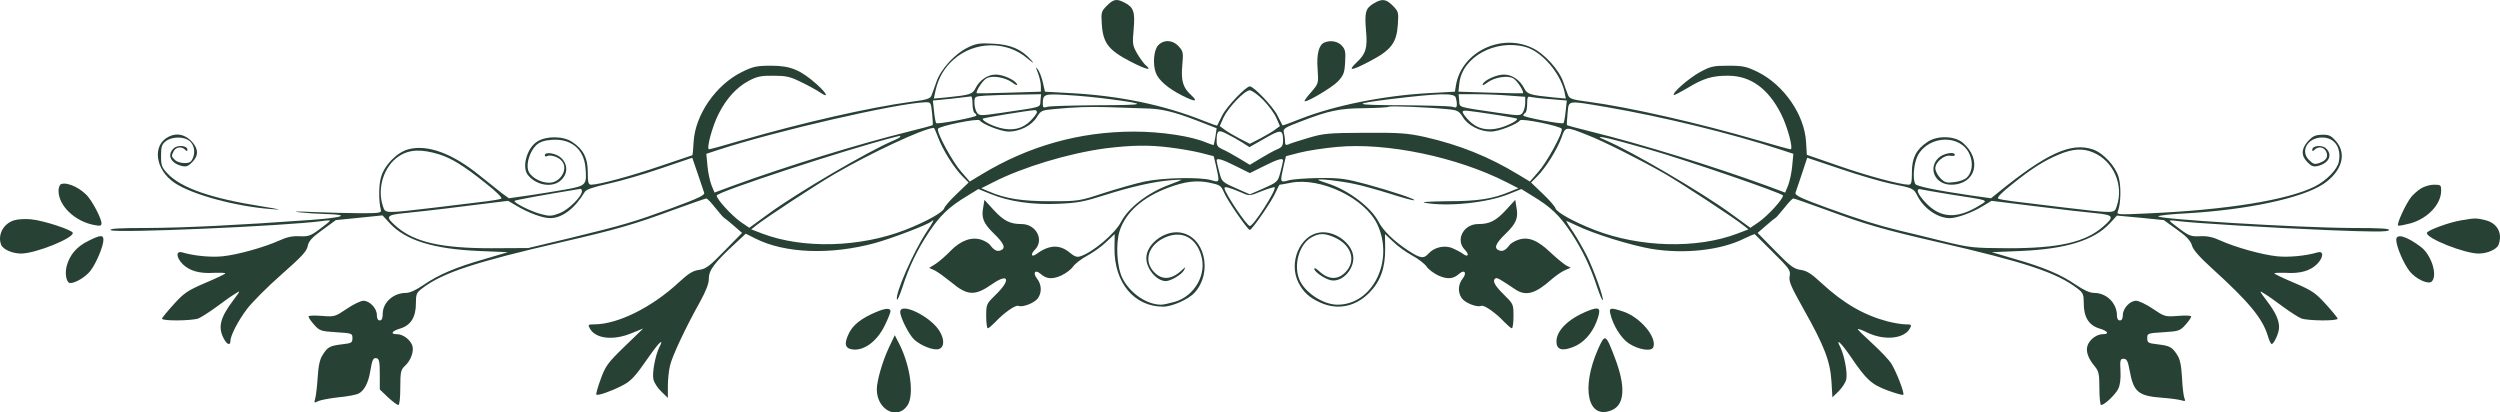<svg width="200" height="33" viewBox="0 0 200 33" fill="none" xmlns="http://www.w3.org/2000/svg">
<path d="M88.55 0.457C88.097 0.913 88.081 0.992 88.144 1.936C88.238 3.431 88.675 4.013 90.441 4.926C91.722 5.587 92.253 5.697 91.612 5.178C91.487 5.052 91.191 4.659 90.972 4.281C90.612 3.651 90.581 3.51 90.691 2.361C90.816 0.961 90.691 0.583 89.987 0.221C89.331 -0.125 89.081 -0.078 88.55 0.457Z" fill="#284135"/>
<path d="M109.877 0.284C109.237 0.677 109.158 0.992 109.283 2.471C109.408 3.84 109.268 4.312 108.518 5.005C107.783 5.697 108.096 5.681 109.533 4.926C111.299 4.013 111.737 3.431 111.83 1.936C111.893 0.992 111.877 0.913 111.424 0.457C110.877 -0.094 110.565 -0.125 109.877 0.284Z" fill="#284135"/>
<path d="M92.644 3.636C92.3 4.013 92.206 5.162 92.472 5.839C92.69 6.421 93.44 7.066 94.55 7.633C95.612 8.168 95.894 8.168 95.284 7.601C94.644 7.019 94.472 6.468 94.581 5.256C94.675 4.202 94.659 4.108 94.3 3.714C93.815 3.179 93.097 3.148 92.644 3.636Z" fill="#284135"/>
<path d="M105.955 3.4C105.518 3.573 105.314 4.312 105.408 5.508C105.486 6.673 105.486 6.673 104.924 7.334C104.611 7.68 104.361 8.026 104.361 8.073C104.361 8.309 106.518 7.035 107.018 6.531C107.486 6.028 107.564 5.839 107.611 4.973C107.658 4.139 107.627 3.95 107.33 3.636C107.018 3.305 106.439 3.195 105.955 3.4Z" fill="#284135"/>
<path d="M77.41 3.809C76.395 4.297 75.27 5.524 74.926 6.515C74.77 6.956 74.598 7.444 74.52 7.633C74.411 7.9 74.161 7.979 72.942 8.136C69.63 8.577 64.099 9.836 59.287 11.236C57.959 11.629 56.803 11.944 56.724 11.944C56.49 11.944 56.974 10.119 57.49 9.112C58.115 7.869 58.927 6.987 59.896 6.468C60.552 6.122 60.896 6.043 61.865 6.059C62.864 6.059 63.193 6.122 64.052 6.547C64.614 6.814 65.302 7.192 65.583 7.381C66.333 7.9 66.192 7.507 65.349 6.751C64.036 5.587 63.239 5.257 61.708 5.257C60.521 5.257 60.255 5.32 59.349 5.76C57.256 6.799 55.615 9.19 55.49 11.346C55.459 11.944 55.412 12.416 55.396 12.416C55.381 12.416 54.209 12.809 52.787 13.297C50.428 14.1 47.959 14.761 47.303 14.777C47.069 14.777 47.022 14.619 47.022 13.769C47.022 12.636 46.678 11.96 45.788 11.362C45.085 10.874 43.725 10.858 42.991 11.315C42.163 11.818 41.725 13.36 42.225 13.99C42.897 14.855 44.257 15.06 44.913 14.383C45.428 13.88 45.428 13.156 44.913 12.652C44.522 12.259 43.585 12.101 43.585 12.432C43.585 12.511 43.663 12.542 43.757 12.495C43.975 12.353 44.616 12.526 44.897 12.825C45.522 13.439 44.882 14.619 43.928 14.619C43.194 14.619 42.366 14.116 42.241 13.581C42.1 13.014 42.413 12.086 42.882 11.629C43.163 11.362 43.507 11.236 44.116 11.189C45.647 11.063 46.694 11.897 46.834 13.376C46.959 14.792 46.913 14.855 45.272 15.154C44.475 15.296 43.116 15.516 42.257 15.642L40.71 15.862L40.147 15.453C39.851 15.217 39.038 14.572 38.351 14.021C36.179 12.259 34.179 11.535 32.664 11.944C31.742 12.196 30.742 13.219 30.476 14.194C30.289 14.839 30.289 16.114 30.476 16.822C30.523 17.027 30.273 17.058 28.898 17.058C27.992 17.058 26.273 17.011 25.07 16.964C23.836 16.901 23.32 16.916 23.899 16.979C24.461 17.042 25.414 17.105 26.008 17.121C28.086 17.168 27.523 17.404 24.883 17.593C19.008 18.018 14.743 18.223 11.79 18.238C9.493 18.238 8.728 18.285 8.853 18.411C9.118 18.679 22.805 18.081 25.742 17.688C26.102 17.625 26.398 17.625 26.398 17.656C26.398 17.703 26.023 18.002 25.57 18.333C24.852 18.868 24.664 18.931 23.977 18.899C23.399 18.868 22.945 18.962 22.336 19.245C21.149 19.78 19.024 20.378 17.805 20.504C16.884 20.599 15.524 20.473 14.571 20.189C14.056 20.048 14.087 20.599 14.618 21.134C15.165 21.669 15.962 21.904 17.133 21.826C17.665 21.81 18.055 21.826 18.024 21.873C17.993 21.936 17.258 22.282 16.399 22.644C15.009 23.242 14.727 23.431 13.899 24.343C13.384 24.91 12.962 25.429 12.962 25.492C12.962 25.697 15.352 25.665 15.868 25.477C16.102 25.382 16.759 24.957 17.321 24.548C17.883 24.123 18.555 23.651 18.821 23.494C19.258 23.211 19.258 23.226 18.633 24.06C17.618 25.413 17.43 26.169 17.883 27.05C18.133 27.553 18.43 27.679 18.43 27.302C18.43 26.861 19.024 25.697 19.758 24.721C20.165 24.186 21.399 22.943 22.508 21.968C24.117 20.551 24.539 20.111 24.617 19.686C24.695 19.293 24.945 19.009 25.789 18.396L26.867 17.609L28.742 17.42L30.601 17.231L31.195 17.876C32.461 19.23 34.679 19.922 38.319 20.079L40.632 20.174L38.819 20.709C36.491 21.369 35.085 21.968 33.898 22.786C33.304 23.195 32.789 23.431 32.492 23.431C31.46 23.431 30.617 24.202 30.617 25.115C30.617 25.477 30.539 25.634 30.383 25.634C30.226 25.634 30.148 25.477 30.148 25.193C30.148 24.658 29.57 24.06 29.07 24.06C28.867 24.06 28.273 24.343 27.742 24.705C26.805 25.335 26.773 25.351 25.742 25.272C25.133 25.225 24.68 25.24 24.68 25.319C24.68 25.413 24.883 25.697 25.133 25.98C25.57 26.468 25.664 26.499 26.898 26.578C28.164 26.657 28.195 26.672 28.195 27.05C28.195 27.412 28.117 27.459 27.414 27.538C26.398 27.664 26.227 27.742 25.836 28.356C25.586 28.734 25.477 29.206 25.414 30.197C25.367 30.937 25.273 31.708 25.211 31.912C25.117 32.243 25.133 32.258 25.43 32.101C25.617 32.007 26.352 31.865 27.055 31.786C27.773 31.723 28.523 31.582 28.711 31.472C29.133 31.251 29.461 30.622 29.601 29.804C29.773 28.765 29.851 28.608 30.117 28.655C30.336 28.702 30.383 28.922 30.383 29.93V31.157L31.039 31.786C31.398 32.117 31.773 32.4 31.867 32.4C31.96 32.4 32.023 31.865 32.023 31.015C32.023 29.788 32.07 29.583 32.351 29.316C32.867 28.86 33.148 28.088 32.976 27.616C32.789 27.144 32.226 26.735 31.757 26.735C31.195 26.735 31.336 26.483 32.023 26.279C32.867 26.027 33.273 25.366 33.273 24.265C33.273 23.525 33.32 23.415 33.773 23.069C35.429 21.81 37.976 20.976 45.006 19.355C49.365 18.348 50.772 17.939 53.834 16.806C55.224 16.303 56.428 15.878 56.506 15.878C56.584 15.878 56.912 16.224 57.256 16.665C57.599 17.09 57.912 17.451 57.959 17.451C58.005 17.467 58.334 17.735 58.693 18.049L59.365 18.632L57.959 20.064C56.756 21.307 56.474 21.511 55.928 21.59C55.443 21.653 55.084 21.873 54.349 22.55C52.178 24.58 49.428 25.948 47.538 25.948C47.053 25.948 47.022 25.98 47.178 26.263C47.616 27.097 49.053 27.27 50.522 26.657L51.459 26.279L49.959 27.727C48.6 29.048 48.444 29.269 48.053 30.339C47.819 30.968 47.663 31.535 47.709 31.566C47.819 31.676 48.85 31.314 49.694 30.889C50.49 30.496 50.772 30.181 51.943 28.498C52.725 27.365 53.162 26.987 52.74 27.79C52.428 28.435 52.162 29.804 52.272 30.339C52.318 30.59 52.6 31.031 52.897 31.314L53.428 31.834V30.889C53.428 30.386 53.506 29.646 53.6 29.253C53.771 28.498 54.865 26.169 56.006 24.139C56.49 23.242 56.709 22.707 56.709 22.267C56.709 21.606 57.162 21.008 58.849 19.45L59.662 18.695L60.412 19.072C62.786 20.284 66.489 20.41 70.036 19.434C71.38 19.056 74.145 18.002 74.489 17.735C74.801 17.467 74.707 17.688 74.114 18.569C73.083 20.127 71.598 23.494 71.754 23.966C71.786 24.06 71.973 23.635 72.176 23.038C72.723 21.338 73.348 20.048 74.286 18.616C75.207 17.231 75.91 16.555 77.379 15.673L78.27 15.123L79.238 15.516C80.738 16.13 82.597 16.397 84.675 16.303C86.207 16.24 86.754 16.13 88.425 15.595C90.456 14.95 92.3 14.525 93.706 14.415C94.144 14.383 94.519 14.367 94.519 14.383C94.519 14.399 94.081 14.588 93.55 14.777C91.831 15.406 90.269 16.617 89.675 17.766C89.206 18.679 87.425 20.189 86.425 20.504C86.175 20.599 85.957 20.52 85.613 20.237C84.8 19.544 83.957 19.56 82.926 20.315C82.519 20.614 82.41 20.363 82.785 19.985C83.566 19.198 82.894 17.924 81.723 17.924C80.801 17.924 80.301 17.672 79.488 16.791L78.754 15.988L78.66 16.57C78.488 17.436 78.676 17.876 79.52 18.695C80.332 19.481 80.488 19.859 80.051 20.032C79.77 20.142 79.52 20.016 79.238 19.639C79.145 19.481 78.801 19.277 78.52 19.182C77.723 18.915 76.848 19.245 76.035 20.079C75.676 20.457 75.145 20.913 74.864 21.102L74.332 21.433L74.786 21.637C75.035 21.763 75.614 22.188 76.082 22.565C77.395 23.667 77.989 23.698 79.379 22.723C80.691 21.81 80.894 22.377 79.676 23.557C78.91 24.312 78.895 24.328 78.895 25.288C78.895 25.823 78.957 26.263 79.02 26.263C79.098 26.263 79.348 26.043 79.613 25.775C80.301 25.036 81.238 24.375 81.473 24.469C81.816 24.611 82.769 24.233 83.035 23.856C83.363 23.384 83.332 22.754 82.957 22.282C82.597 21.826 82.816 21.527 83.238 21.904C83.722 22.329 84.175 22.361 84.894 22.046C85.269 21.873 85.707 21.543 85.847 21.322C86.004 21.102 86.519 20.693 87.003 20.441C87.488 20.174 88.175 19.686 88.519 19.34L89.175 18.726L89.159 19.859C89.128 22.613 90.737 24.532 93.05 24.532C93.769 24.532 95.081 23.95 95.565 23.415C97.065 21.763 96.362 18.868 94.394 18.6C93.144 18.427 91.706 19.529 91.706 20.646C91.706 21.511 92.534 22.487 93.269 22.487C93.644 22.487 94.534 21.968 94.706 21.637C94.878 21.307 94.878 21.307 94.503 21.653C93.644 22.44 92.831 22.424 92.191 21.606C91.472 20.677 92.003 19.45 93.362 18.931C94.612 18.459 95.69 19.041 96.097 20.441C96.55 21.952 95.581 23.667 94.003 24.139C93.566 24.265 93.066 24.375 92.894 24.375C91.737 24.375 90.409 23.462 89.8 22.267C89.347 21.369 89.238 19.481 89.581 18.443C90.066 16.979 91.394 15.799 93.425 15.028C94.815 14.509 95.722 14.399 96.784 14.619C97.596 14.792 97.69 14.855 97.909 15.374C98.159 16.004 99.815 18.396 99.987 18.396C100.159 18.396 101.815 16.004 102.065 15.359C102.205 15.044 102.346 14.777 102.377 14.777C102.409 14.777 102.815 14.713 103.268 14.619C105.674 14.163 109.205 15.862 110.189 17.955C111.549 20.866 109.814 24.375 107.002 24.375C105.861 24.375 104.393 23.415 103.955 22.377C103.471 21.244 103.908 19.607 104.862 19.025C105.502 18.632 105.971 18.632 106.799 19.009C108.033 19.576 108.471 20.724 107.783 21.606C107.143 22.424 106.315 22.44 105.502 21.669C105.299 21.48 105.143 21.401 105.143 21.511C105.143 21.732 105.924 22.282 106.424 22.408C107.283 22.628 108.268 21.669 108.268 20.646C108.268 19.529 106.83 18.427 105.58 18.6C103.987 18.82 103.065 21.008 103.877 22.613C104.268 23.368 104.737 23.808 105.611 24.202C106.986 24.831 108.424 24.548 109.533 23.431C110.439 22.518 110.83 21.433 110.814 19.859L110.799 18.726L111.455 19.34C111.799 19.686 112.486 20.174 112.97 20.441C113.455 20.693 113.97 21.102 114.126 21.322C114.267 21.543 114.705 21.873 115.08 22.046C115.798 22.361 116.251 22.329 116.736 21.904C117.158 21.527 117.376 21.826 117.017 22.282C116.642 22.754 116.611 23.384 116.939 23.856C117.204 24.233 118.157 24.611 118.501 24.469C118.736 24.375 119.673 25.036 120.36 25.775C120.626 26.043 120.876 26.263 120.954 26.263C121.017 26.263 121.079 25.823 121.079 25.288C121.079 24.328 121.064 24.312 120.298 23.557C119.564 22.833 119.36 22.44 119.642 22.267C119.767 22.188 120.017 22.345 121.22 23.148C122.048 23.714 122.829 23.51 124.11 22.361C124.438 22.078 124.923 21.732 125.188 21.621L125.657 21.417L125.282 21.228C125.079 21.102 124.516 20.646 124.048 20.205C123.016 19.214 122.267 18.915 121.47 19.182C121.173 19.277 120.829 19.481 120.735 19.639C120.454 20.016 120.204 20.142 119.923 20.032C119.485 19.859 119.642 19.481 120.454 18.695C121.298 17.876 121.485 17.436 121.313 16.57L121.22 15.988L120.485 16.791C119.673 17.672 119.173 17.924 118.251 17.924C117.079 17.924 116.408 19.198 117.189 19.985C117.564 20.363 117.454 20.614 117.048 20.315C116.908 20.205 116.533 20.001 116.236 19.875C115.611 19.576 114.751 19.765 114.283 20.284C113.892 20.724 113.627 20.677 112.642 20.032C111.533 19.308 110.658 18.459 110.299 17.766C109.705 16.602 107.908 15.233 106.283 14.698C105.83 14.556 105.455 14.415 105.455 14.383C105.455 14.273 107.252 14.477 108.346 14.713C108.955 14.839 110.205 15.186 111.158 15.485C112.095 15.784 112.97 16.035 113.111 16.02C113.47 16.004 111.361 15.296 109.283 14.729C107.643 14.289 107.174 14.226 105.533 14.242C104.502 14.257 103.393 14.336 103.08 14.43C102.393 14.619 102.393 14.603 102.69 13.282L102.877 12.495L103.971 12.212C104.58 12.054 105.908 11.85 106.94 11.755C110.908 11.378 116.579 12.558 120.548 14.588L121.47 15.06L120.845 15.312C119.454 15.909 118.236 16.098 115.783 16.098C114.376 16.114 113.627 16.161 113.986 16.224C115.845 16.555 119.001 16.224 120.735 15.516L121.704 15.123L122.595 15.673C124.063 16.555 124.766 17.231 125.673 18.6C126.594 20.001 127.235 21.322 127.782 23.006C127.985 23.604 128.172 24.045 128.219 24.013C128.329 23.887 127.516 21.606 126.954 20.473C126.657 19.89 126.173 19.041 125.86 18.569C125.548 18.112 125.298 17.719 125.298 17.688C125.298 17.656 125.657 17.813 126.11 18.034C127.501 18.71 130.453 19.623 132.094 19.906C134.75 20.347 137.703 20.016 139.562 19.072C139.984 18.868 140.359 18.71 140.39 18.742C140.421 18.773 141.078 19.418 141.859 20.205C143.156 21.495 143.265 21.637 143.171 22.093C143.093 22.518 143.281 22.927 144.265 24.69C145.952 27.679 146.405 28.875 146.515 30.48L146.593 31.786L147.093 31.299C147.374 31.015 147.655 30.59 147.702 30.339C147.812 29.804 147.546 28.435 147.233 27.79C146.812 26.987 147.249 27.365 148.03 28.498C149.311 30.386 149.702 30.748 151.014 31.236C151.655 31.472 152.218 31.629 152.264 31.582C152.374 31.456 151.718 29.756 151.311 29.096C151.124 28.797 150.421 28.057 149.765 27.459C149.108 26.861 148.593 26.358 148.624 26.326C148.655 26.295 148.983 26.405 149.358 26.594C150.733 27.27 152.343 27.113 152.796 26.263C152.952 25.98 152.921 25.948 152.436 25.948C152.155 25.948 151.499 25.838 150.999 25.712C149.108 25.209 147.468 24.265 145.702 22.628C144.89 21.873 144.531 21.653 144.046 21.59C143.499 21.511 143.218 21.291 142.015 20.064L140.609 18.632L141.281 18.049C141.64 17.735 141.968 17.467 142.015 17.451C142.062 17.451 142.374 17.09 142.718 16.665C143.062 16.224 143.39 15.878 143.468 15.878C143.546 15.878 144.749 16.303 146.14 16.806C149.202 17.939 150.608 18.348 154.967 19.355C162.029 20.976 164.545 21.81 166.201 23.085C166.654 23.431 166.701 23.557 166.701 24.281C166.701 25.366 167.107 26.027 167.951 26.279C168.638 26.483 168.779 26.735 168.216 26.735C167.748 26.735 167.185 27.144 167.013 27.616C166.841 28.073 167.029 28.639 167.56 29.284C167.904 29.694 167.951 29.898 167.951 31.078C167.951 31.802 168.013 32.4 168.091 32.4C168.357 32.4 169.201 31.598 169.451 31.125C169.607 30.826 169.669 30.323 169.638 29.678C169.591 28.797 169.623 28.702 169.888 28.702C170.138 28.702 170.232 28.875 170.372 29.646C170.685 31.361 171.06 31.676 172.95 31.818C173.591 31.865 174.294 31.959 174.497 32.022C174.825 32.117 174.857 32.101 174.747 31.834C174.685 31.676 174.591 30.937 174.56 30.197C174.497 29.174 174.403 28.734 174.153 28.356C173.747 27.742 173.575 27.664 172.56 27.538C171.857 27.459 171.779 27.412 171.779 27.05C171.779 26.672 171.81 26.657 173.075 26.578C174.31 26.499 174.403 26.468 174.841 25.98C175.091 25.697 175.294 25.413 175.294 25.319C175.294 25.24 174.841 25.225 174.247 25.272C173.2 25.351 173.169 25.335 172.232 24.705C171.7 24.343 171.091 24.06 170.888 24.06C170.388 24.06 169.826 24.674 169.826 25.209C169.826 25.477 169.748 25.634 169.591 25.634C169.451 25.634 169.357 25.492 169.357 25.256C169.357 24.249 168.529 23.431 167.513 23.431C167.185 23.431 166.701 23.211 166.076 22.786C164.888 21.968 163.482 21.369 161.154 20.709L159.342 20.174L161.654 20.079C165.279 19.922 167.513 19.23 168.779 17.876L169.357 17.247L171.232 17.42L173.107 17.609L174.153 18.364C174.935 18.915 175.247 19.261 175.356 19.639C175.45 19.985 175.95 20.551 176.919 21.433C179.919 24.155 180.981 25.445 181.419 26.845C181.528 27.223 181.669 27.522 181.731 27.522C181.919 27.522 182.325 26.625 182.325 26.2C182.325 25.602 182.059 25.004 181.34 24.06C180.715 23.226 180.715 23.211 181.153 23.494C181.419 23.651 182.09 24.123 182.653 24.548C183.215 24.957 183.871 25.382 184.106 25.477C184.621 25.665 187.012 25.697 187.012 25.492C187.012 25.429 186.59 24.91 186.074 24.343C185.246 23.431 184.965 23.242 183.575 22.644C182.715 22.282 181.981 21.936 181.95 21.873C181.919 21.826 182.309 21.81 182.84 21.826C184.012 21.904 184.809 21.669 185.356 21.134C185.887 20.599 185.918 20.048 185.418 20.189C184.45 20.473 183.09 20.599 182.168 20.504C180.95 20.378 178.825 19.78 177.638 19.245C177.028 18.962 176.575 18.868 175.997 18.899C175.31 18.931 175.122 18.868 174.403 18.333C173.95 18.002 173.575 17.703 173.575 17.656C173.575 17.625 173.872 17.625 174.247 17.688C175.481 17.845 181.606 18.223 186.278 18.411C189.793 18.553 190.98 18.553 191.105 18.427C191.246 18.285 190.527 18.238 188.168 18.238C183.918 18.223 172.232 17.514 172.669 17.294C172.779 17.231 173.747 17.121 174.825 17.074C179.762 16.791 184.137 15.862 185.856 14.729C187.356 13.722 187.777 12.306 186.871 11.283C186.481 10.843 186.309 10.764 185.746 10.78C185.2 10.795 184.996 10.906 184.637 11.299C184.09 11.913 184.075 12.463 184.606 12.983C184.903 13.297 185.09 13.36 185.418 13.282C186.324 13.061 186.637 12.385 186.074 11.865C185.746 11.566 184.981 11.645 184.981 11.976C184.981 12.117 185.028 12.117 185.168 11.976C185.45 11.692 185.887 11.755 186.074 12.086C186.293 12.511 186.121 12.841 185.574 13.03C185.168 13.171 185.059 13.14 184.715 12.794C183.996 12.07 184.621 11 185.778 11C186.762 11 187.324 11.803 187.106 12.935C186.996 13.549 186.121 14.446 185.184 14.918C183.012 16.004 178.169 16.791 171.794 17.074C169.388 17.184 169.31 17.184 169.435 16.885C169.669 16.303 169.701 14.918 169.498 14.194C169.248 13.297 168.263 12.227 167.404 11.944C165.685 11.378 163.732 12.259 159.904 15.359L159.28 15.862L157.717 15.642C154.905 15.233 153.342 14.902 153.233 14.729C152.983 14.336 153.108 13.014 153.436 12.416C154.358 10.78 156.905 10.748 157.577 12.369C157.873 13.046 157.764 13.832 157.327 14.226C157.17 14.367 156.717 14.54 156.327 14.572C155.733 14.651 155.577 14.603 155.233 14.257C155.014 14.037 154.827 13.675 154.827 13.455C154.827 12.967 155.545 12.369 156.03 12.463C156.233 12.495 156.389 12.463 156.389 12.4C156.389 12.086 155.42 12.274 155.061 12.652C154.217 13.486 154.827 14.777 156.092 14.777C158.061 14.777 158.608 12.762 157.014 11.409C156.342 10.858 154.967 10.827 154.186 11.362C153.296 11.96 152.952 12.636 152.952 13.769C152.952 14.619 152.905 14.777 152.686 14.777C151.968 14.761 149.39 14.068 147.093 13.266L144.546 12.385L144.484 11.346C144.359 9.19 142.718 6.799 140.625 5.76C139.718 5.32 139.453 5.257 138.265 5.257C137.062 5.257 136.844 5.304 135.984 5.776C135.094 6.264 133.75 7.444 133.906 7.601C133.938 7.633 134.422 7.381 134.984 7.05C136.25 6.279 136.984 6.043 138.265 6.059C140.047 6.059 141.468 7.098 142.484 9.112C142.999 10.119 143.484 11.944 143.249 11.944C143.171 11.944 142.015 11.629 140.687 11.236C135.875 9.836 130.344 8.577 127.032 8.136C125.813 7.979 125.563 7.9 125.454 7.633C125.376 7.444 125.204 6.972 125.063 6.563C124.719 5.571 123.548 4.281 122.563 3.825C120.079 2.645 116.954 4.155 116.486 6.767L116.392 7.334L114.408 7.444C110.736 7.633 106.768 8.435 104.049 9.505C103.268 9.82 102.612 10.056 102.596 10.024C102.58 10.009 102.393 9.631 102.19 9.222C101.846 8.53 100.299 6.909 99.987 6.909C99.674 6.909 98.128 8.53 97.784 9.222C97.581 9.631 97.393 10.009 97.378 10.04C97.362 10.072 96.862 9.899 96.284 9.662C93.144 8.404 89.55 7.648 85.566 7.444L83.597 7.334L83.426 6.578C83.332 6.169 83.144 5.697 83.019 5.54C82.847 5.304 82.847 5.367 83.035 5.839C83.16 6.169 83.269 6.626 83.269 6.877V7.334L80.738 7.412C79.332 7.46 78.176 7.475 78.145 7.46C78.02 7.349 78.613 6.421 78.926 6.264C79.379 6.012 80.41 6.185 80.973 6.594C81.223 6.799 81.41 6.862 81.363 6.751C81.254 6.421 80.269 5.965 79.66 5.965C79.02 5.965 78.379 6.39 78.035 7.066C77.801 7.538 77.598 7.601 75.739 7.79L74.707 7.884L74.848 7.224C75.082 6.216 75.535 5.43 76.301 4.753C77.957 3.29 80.504 3.242 82.176 4.659C82.691 5.084 82.769 5.115 82.488 4.8C81.723 3.935 80.832 3.557 79.457 3.494C78.363 3.431 78.082 3.479 77.41 3.809ZM122.048 3.762C123.345 4.124 124.813 5.823 125.157 7.334L125.266 7.884L124.235 7.79C122.376 7.601 122.173 7.538 121.938 7.066C121.595 6.39 120.954 5.965 120.314 5.965C119.704 5.965 118.72 6.421 118.611 6.751C118.564 6.862 118.751 6.799 119.001 6.594C119.564 6.185 120.595 6.012 121.048 6.264C121.36 6.421 121.954 7.349 121.829 7.46C121.798 7.475 120.626 7.46 119.22 7.412L116.673 7.334L116.751 6.641C116.986 4.549 119.657 3.101 122.048 3.762ZM101.034 7.979C101.456 8.404 101.924 9.033 102.096 9.411L102.393 10.087L102.049 10.339C101.862 10.496 101.315 10.811 100.846 11.063L99.987 11.504L99.128 11.063C98.659 10.811 98.112 10.496 97.924 10.339L97.581 10.087L97.878 9.411C98.253 8.608 99.565 7.224 99.987 7.224C100.143 7.224 100.627 7.57 101.034 7.979ZM83.238 8.042C83.191 8.624 83.472 8.53 80.066 9.033C78.457 9.269 78.348 9.269 78.16 9.017C78.051 8.86 77.957 8.514 77.957 8.231C77.957 7.711 77.957 7.711 78.863 7.648C79.348 7.617 80.551 7.585 81.519 7.57L83.285 7.538L83.238 8.042ZM88.894 7.947C91.878 8.341 91.737 8.404 87.832 8.419C85.8 8.435 83.972 8.482 83.785 8.545C83.488 8.64 83.426 8.608 83.426 8.341C83.426 7.522 83.504 7.491 85.332 7.601C86.285 7.648 87.878 7.806 88.894 7.947ZM116.454 7.79C116.501 7.932 116.548 8.183 116.548 8.341C116.548 8.608 116.486 8.64 116.204 8.545C116.001 8.482 114.173 8.435 112.142 8.419C108.221 8.404 108.064 8.325 111.22 7.932C115.126 7.46 116.314 7.428 116.454 7.79ZM120.735 7.648L122.017 7.743V8.246C122.017 8.514 121.923 8.86 121.813 9.017C121.626 9.269 121.517 9.269 119.907 9.033C116.501 8.53 116.783 8.624 116.736 8.042L116.689 7.538H118.064C118.814 7.538 120.017 7.585 120.735 7.648ZM77.801 8.309C77.801 8.655 77.879 8.986 77.957 9.033C78.051 9.08 78.114 9.175 78.114 9.238C78.114 9.379 75.004 9.961 74.895 9.851C74.848 9.804 74.77 9.379 74.723 8.907L74.629 8.042L76.098 7.9C76.91 7.806 77.614 7.727 77.692 7.711C77.754 7.711 77.801 7.979 77.801 8.309ZM124.032 7.932L125.344 8.042L125.251 8.907C125.204 9.379 125.126 9.804 125.079 9.851C124.969 9.961 121.86 9.379 121.86 9.238C121.86 9.175 121.938 9.08 122.017 9.033C122.11 8.986 122.173 8.655 122.173 8.309C122.173 7.774 122.22 7.68 122.454 7.759C122.595 7.79 123.313 7.884 124.032 7.932ZM74.567 9.065C74.614 9.568 74.645 9.993 74.614 10.009C74.598 10.04 73.707 10.276 72.629 10.544C68.677 11.519 62.927 13.297 58.646 14.855L57.162 15.406L56.928 14.839C56.803 14.525 56.646 13.832 56.599 13.297L56.506 12.306L57.506 11.976C62.083 10.481 71.661 8.278 73.989 8.183C74.473 8.168 74.473 8.183 74.567 9.065ZM128.485 8.561C132.985 9.332 138.547 10.685 142.468 11.976L143.468 12.306L143.374 13.297C143.328 13.832 143.171 14.525 143.046 14.839L142.812 15.406L141.328 14.855C137.047 13.297 131.297 11.519 127.344 10.544C126.266 10.276 125.376 10.04 125.36 10.009C125.329 9.993 125.36 9.568 125.407 9.065C125.516 7.995 125.298 8.026 128.485 8.561ZM91.55 8.671C92.909 8.687 93.878 8.923 95.878 9.694L97.331 10.26L97.237 10.906C97.175 11.252 97.112 11.566 97.097 11.598C97.081 11.614 96.815 11.535 96.518 11.409C95.315 10.89 92.878 10.528 90.722 10.528C86.363 10.528 82.285 11.677 78.52 13.958L77.582 14.525L76.926 13.769C76.239 13.014 74.926 10.622 75.035 10.308C75.114 10.087 78.254 9.442 78.379 9.631C78.567 9.93 80.098 10.528 80.691 10.528C81.582 10.528 82.535 10.04 82.941 9.379C83.254 8.86 83.347 8.813 84.254 8.734C86.019 8.561 87.082 8.53 88.738 8.577C89.644 8.608 90.909 8.655 91.55 8.671ZM115.798 8.734C116.611 8.813 116.72 8.876 117.033 9.379C117.439 10.04 118.392 10.528 119.282 10.528C119.876 10.528 121.407 9.93 121.595 9.631C121.72 9.442 124.86 10.087 124.938 10.308C125.048 10.622 123.735 13.014 123.048 13.769L122.392 14.525L121.454 13.958C119.095 12.526 116.767 11.598 114.033 10.969C112.611 10.654 112.017 10.607 109.205 10.622C106.252 10.638 105.893 10.669 104.674 11.031C103.94 11.252 103.221 11.472 103.08 11.551C102.862 11.645 102.799 11.582 102.799 11.299C102.799 11.094 102.752 10.78 102.705 10.591C102.627 10.308 102.784 10.197 104.08 9.71C106.283 8.86 107.127 8.671 109.142 8.655C110.158 8.64 111.033 8.592 111.08 8.545C111.158 8.451 114.22 8.577 115.798 8.734ZM82.957 8.97C82.957 9.065 82.722 9.379 82.441 9.662C81.801 10.308 80.988 10.496 79.988 10.229C79.27 10.04 78.504 9.615 78.629 9.489C78.692 9.426 82.191 8.844 82.769 8.813C82.863 8.797 82.957 8.876 82.957 8.97ZM119.829 9.206C120.626 9.332 121.329 9.458 121.36 9.505C121.47 9.615 120.673 10.04 119.985 10.229C118.986 10.496 118.173 10.308 117.533 9.662C117.251 9.379 117.017 9.065 117.017 8.97C117.017 8.781 117.111 8.797 119.829 9.206ZM75.051 11C75.395 11.944 76.301 13.408 76.989 14.1L77.489 14.603L76.551 15.5C76.035 15.988 75.582 16.507 75.535 16.665C75.426 16.995 74.098 17.735 72.411 18.396C68.786 19.796 64.255 19.922 61.005 18.695L60.099 18.348L60.474 18.049C61.286 17.404 65.317 14.761 66.786 13.911C69.661 12.243 73.801 10.308 74.692 10.229C74.739 10.213 74.895 10.575 75.051 11ZM127.016 10.811C128.313 11.315 131.219 12.778 133.203 13.911C134.656 14.761 138.672 17.389 139.5 18.049L139.875 18.348L138.968 18.695C135.734 19.922 131.172 19.796 127.563 18.396C125.876 17.735 124.548 16.995 124.438 16.665C124.391 16.507 123.938 15.988 123.423 15.5L122.485 14.603L122.985 14.1C123.673 13.408 124.579 11.944 124.923 11C125.235 10.103 125.235 10.103 127.016 10.811ZM99.393 11.409L99.956 11.771L101.174 11.079C102.487 10.323 102.643 10.339 102.643 11.252C102.643 11.661 102.549 11.787 102.174 11.944C101.909 12.054 101.315 12.385 100.846 12.668L99.987 13.187L99.128 12.668C98.659 12.385 98.065 12.054 97.799 11.944C97.44 11.787 97.331 11.645 97.331 11.315C97.331 10.418 97.44 10.339 98.159 10.717C98.518 10.89 99.065 11.204 99.393 11.409ZM72.02 10.937C72.02 10.984 71.77 11.126 71.458 11.252C69.427 12.117 63.88 15.359 61.521 17.074L59.943 18.223L59.271 17.766C58.537 17.247 57.334 15.941 57.334 15.642C57.334 15.359 67.88 11.897 71.629 10.953C71.801 10.921 71.958 10.874 71.989 10.858C72.004 10.858 72.02 10.874 72.02 10.937ZM131.938 11.96C134.859 12.794 142.64 15.469 142.64 15.642C142.64 15.941 141.437 17.247 140.703 17.766L140.031 18.223L138.453 17.074C136.094 15.359 130.547 12.117 128.516 11.252C127.172 10.685 128.375 10.937 131.938 11.96ZM93.628 11.803C94.394 11.897 95.487 12.086 96.05 12.227L97.097 12.495L97.284 13.282C97.581 14.603 97.581 14.619 96.909 14.415C95.987 14.147 93.05 14.21 91.55 14.525C90.831 14.682 89.347 15.107 88.269 15.453C86.347 16.082 86.285 16.098 84.05 16.098C81.754 16.098 80.441 15.894 79.098 15.312L78.504 15.06L79.442 14.588C81.801 13.376 85.504 12.259 88.457 11.865C90.519 11.614 91.909 11.582 93.628 11.803ZM35.148 12.353C36.132 12.668 37.085 13.25 38.804 14.619C39.71 15.327 40.21 15.831 40.1 15.894C39.991 15.941 39.491 16.035 38.976 16.098C38.46 16.161 36.601 16.381 34.835 16.602C30.695 17.09 30.836 17.09 30.633 16.492C30.148 15.06 30.711 13.282 31.914 12.495C32.757 11.944 33.726 11.913 35.148 12.353ZM167.451 12.196C169.076 12.873 169.919 14.808 169.341 16.492C169.138 17.09 169.279 17.09 165.138 16.602C163.373 16.381 161.514 16.161 160.998 16.098C160.483 16.035 159.967 15.941 159.858 15.894C159.733 15.815 160.108 15.422 160.967 14.745C162.561 13.455 163.56 12.841 164.763 12.338C165.842 11.897 166.638 11.85 167.451 12.196ZM56.334 15.422C56.396 15.61 55.881 15.862 53.787 16.633C50.631 17.782 49.944 17.986 45.616 19.041L42.257 19.843L39.288 19.859C35.304 19.859 33.163 19.371 31.742 18.144C30.804 17.341 30.867 17.2 32.304 17.058C32.96 16.995 35.117 16.759 37.069 16.507L40.647 16.067L41.397 16.507C42.303 17.042 43.428 17.451 44.007 17.451C44.975 17.451 45.991 16.68 46.788 15.343C46.897 15.154 47.522 14.95 48.662 14.698C49.615 14.493 51.506 13.943 52.881 13.47L55.381 12.621L55.818 13.895C56.053 14.603 56.287 15.28 56.334 15.422ZM151.28 14.698C153.092 15.06 153.077 15.06 153.405 15.689C153.921 16.696 155.03 17.451 155.983 17.451C156.561 17.451 157.764 17.011 158.592 16.507L159.326 16.067L162.889 16.507C164.857 16.759 167.013 16.995 167.685 17.058C169.107 17.2 169.169 17.341 168.232 18.144C166.81 19.387 164.67 19.859 160.686 19.859C157.811 19.843 157.639 19.828 155.374 19.277C154.092 18.962 152.577 18.584 152.014 18.459C150.155 18.002 148.843 17.593 146.187 16.633C144.077 15.862 143.578 15.626 143.64 15.422C143.687 15.28 143.921 14.603 144.156 13.895L144.577 12.621L147.296 13.533C148.78 14.037 150.577 14.556 151.28 14.698ZM98.878 13.297L99.987 13.848L101.096 13.297C102.19 12.747 102.643 12.605 102.643 12.841C102.643 12.92 102.549 13.313 102.44 13.738C102.221 14.572 102.237 14.556 100.893 15.154L99.987 15.547L99.096 15.154C97.737 14.556 97.753 14.572 97.534 13.738C97.425 13.313 97.331 12.92 97.331 12.841C97.331 12.605 97.784 12.747 98.878 13.297ZM99.315 15.406C99.956 15.689 99.971 15.689 100.924 15.296C101.456 15.091 101.924 14.95 101.971 14.981C102.143 15.17 100.284 18.081 99.987 18.081C99.752 18.081 97.956 15.406 97.956 15.044C97.956 14.887 98.393 15.012 99.315 15.406ZM46.553 15.296C46.553 15.721 45.459 16.806 44.757 17.058C44.163 17.294 43.944 17.31 43.319 17.137C42.522 16.948 41.038 16.193 41.163 16.067C41.225 16.004 43.632 15.563 46.444 15.107C46.506 15.107 46.553 15.186 46.553 15.296ZM156.077 15.563C159.233 16.051 159.092 15.988 158.342 16.444C156.577 17.53 155.249 17.467 154.092 16.256C153.389 15.532 153.202 15.012 153.702 15.154C153.842 15.186 154.92 15.374 156.077 15.563Z" fill="#284135"/>
<path d="M13.493 10.937C12.149 11.598 12.415 13.596 13.977 14.635C15.383 15.579 18.899 16.523 21.711 16.728C22.649 16.806 22.492 16.759 20.93 16.507C16.93 15.878 14.508 15.044 13.43 13.911C12.946 13.407 12.883 13.25 12.883 12.479C12.883 11.739 12.946 11.55 13.258 11.299C13.665 10.968 14.524 10.905 15.008 11.173C15.477 11.409 15.665 12.07 15.446 12.605C15.305 12.967 15.165 13.045 14.758 13.045C14.461 13.045 14.118 12.935 13.993 12.794C13.696 12.51 13.696 12.479 13.899 12.085C14.086 11.755 14.524 11.692 14.805 11.975C14.946 12.117 14.993 12.117 14.993 11.975C14.993 11.645 14.227 11.566 13.899 11.865C13.336 12.384 13.649 13.061 14.555 13.281C14.883 13.36 15.071 13.297 15.368 12.982C15.899 12.463 15.883 11.912 15.352 11.33C14.805 10.748 14.133 10.606 13.493 10.937Z" fill="#284135"/>
<path d="M4.885 14.729C4.775 14.776 4.682 15.012 4.682 15.264C4.682 16.46 5.994 17.719 7.541 18.002C8.025 18.097 8.119 18.065 8.119 17.86C8.119 17.546 7.588 16.46 7.119 15.831C6.588 15.107 5.4 14.524 4.885 14.729Z" fill="#284135"/>
<path d="M193.652 15.091C193.402 15.248 193.058 15.563 192.902 15.752C192.449 16.318 191.683 18.002 191.855 18.049C191.933 18.081 192.386 17.986 192.87 17.861C194.245 17.451 195.292 16.334 195.292 15.248C195.292 14.808 195.261 14.776 194.714 14.776C194.386 14.776 193.917 14.918 193.652 15.091Z" fill="#284135"/>
<path d="M1.134 17.624C0.275 17.876 -0.209 18.789 0.088 19.576C0.228 19.953 0.994 20.284 1.681 20.284C2.838 20.284 5.884 19.056 5.822 18.632C5.791 18.395 3.478 17.64 2.494 17.546C2.025 17.499 1.416 17.53 1.134 17.624Z" fill="#284135"/>
<path d="M196.902 17.624C195.933 17.782 194.183 18.427 194.152 18.632C194.074 19.056 197.152 20.284 198.292 20.284C198.98 20.284 199.745 19.953 199.886 19.576C200.23 18.663 199.777 17.829 198.808 17.609C198.089 17.436 198.011 17.436 196.902 17.624Z" fill="#284135"/>
<path d="M7.056 19.277C6.134 19.733 5.571 20.394 5.337 21.275C5.165 21.92 5.321 22.644 5.618 22.644C6.056 22.644 6.868 22.14 7.243 21.653C7.712 21.039 8.274 19.686 8.274 19.182C8.274 18.773 8.024 18.789 7.056 19.277Z" fill="#284135"/>
<path d="M191.699 19.182C191.699 19.717 192.309 21.134 192.793 21.732C193.309 22.345 194.277 22.786 194.543 22.518C195.027 22.03 194.512 20.394 193.684 19.764C192.543 18.899 191.699 18.647 191.699 19.182Z" fill="#284135"/>
<path d="M127.312 24.768C125.625 25.366 124.516 26.373 124.516 27.317C124.516 27.963 124.937 28.12 125.859 27.758C126.672 27.443 127.344 26.704 127.719 25.744C128.094 24.737 128.016 24.532 127.312 24.768Z" fill="#284135"/>
<path d="M70.067 24.973C68.942 25.445 68.27 25.964 67.942 26.609C67.489 27.506 67.583 27.9 68.27 27.963C69.161 28.041 70.161 27.286 70.755 26.09C71.02 25.555 71.239 25.02 71.239 24.894C71.239 24.627 70.833 24.642 70.067 24.973Z" fill="#284135"/>
<path d="M72.019 24.957C72.019 25.398 72.723 26.782 73.129 27.16C73.66 27.648 74.644 28.041 75.082 27.931C75.551 27.805 75.582 27.176 75.16 26.483C74.441 25.303 72.019 24.139 72.019 24.957Z" fill="#284135"/>
<path d="M128.829 25.114C129.048 26.043 129.688 27.05 130.282 27.459C131.063 27.978 132.126 28.151 132.266 27.774C132.563 26.987 131.251 25.413 129.907 24.941C128.845 24.579 128.704 24.611 128.829 25.114Z" fill="#284135"/>
<path d="M71.099 27.837C70.583 28.938 70.145 30.48 70.145 31.157C70.145 32.778 71.786 33.643 72.599 32.431C73.161 31.582 72.817 29.143 71.864 27.364L71.583 26.814L71.099 27.837Z" fill="#284135"/>
<path d="M127.844 27.931C126.453 31.078 127.031 33.627 128.953 32.809C129.985 32.368 130.063 30.905 129.188 28.623C128.453 26.688 128.406 26.672 127.844 27.931Z" fill="#284135"/>
</svg>
